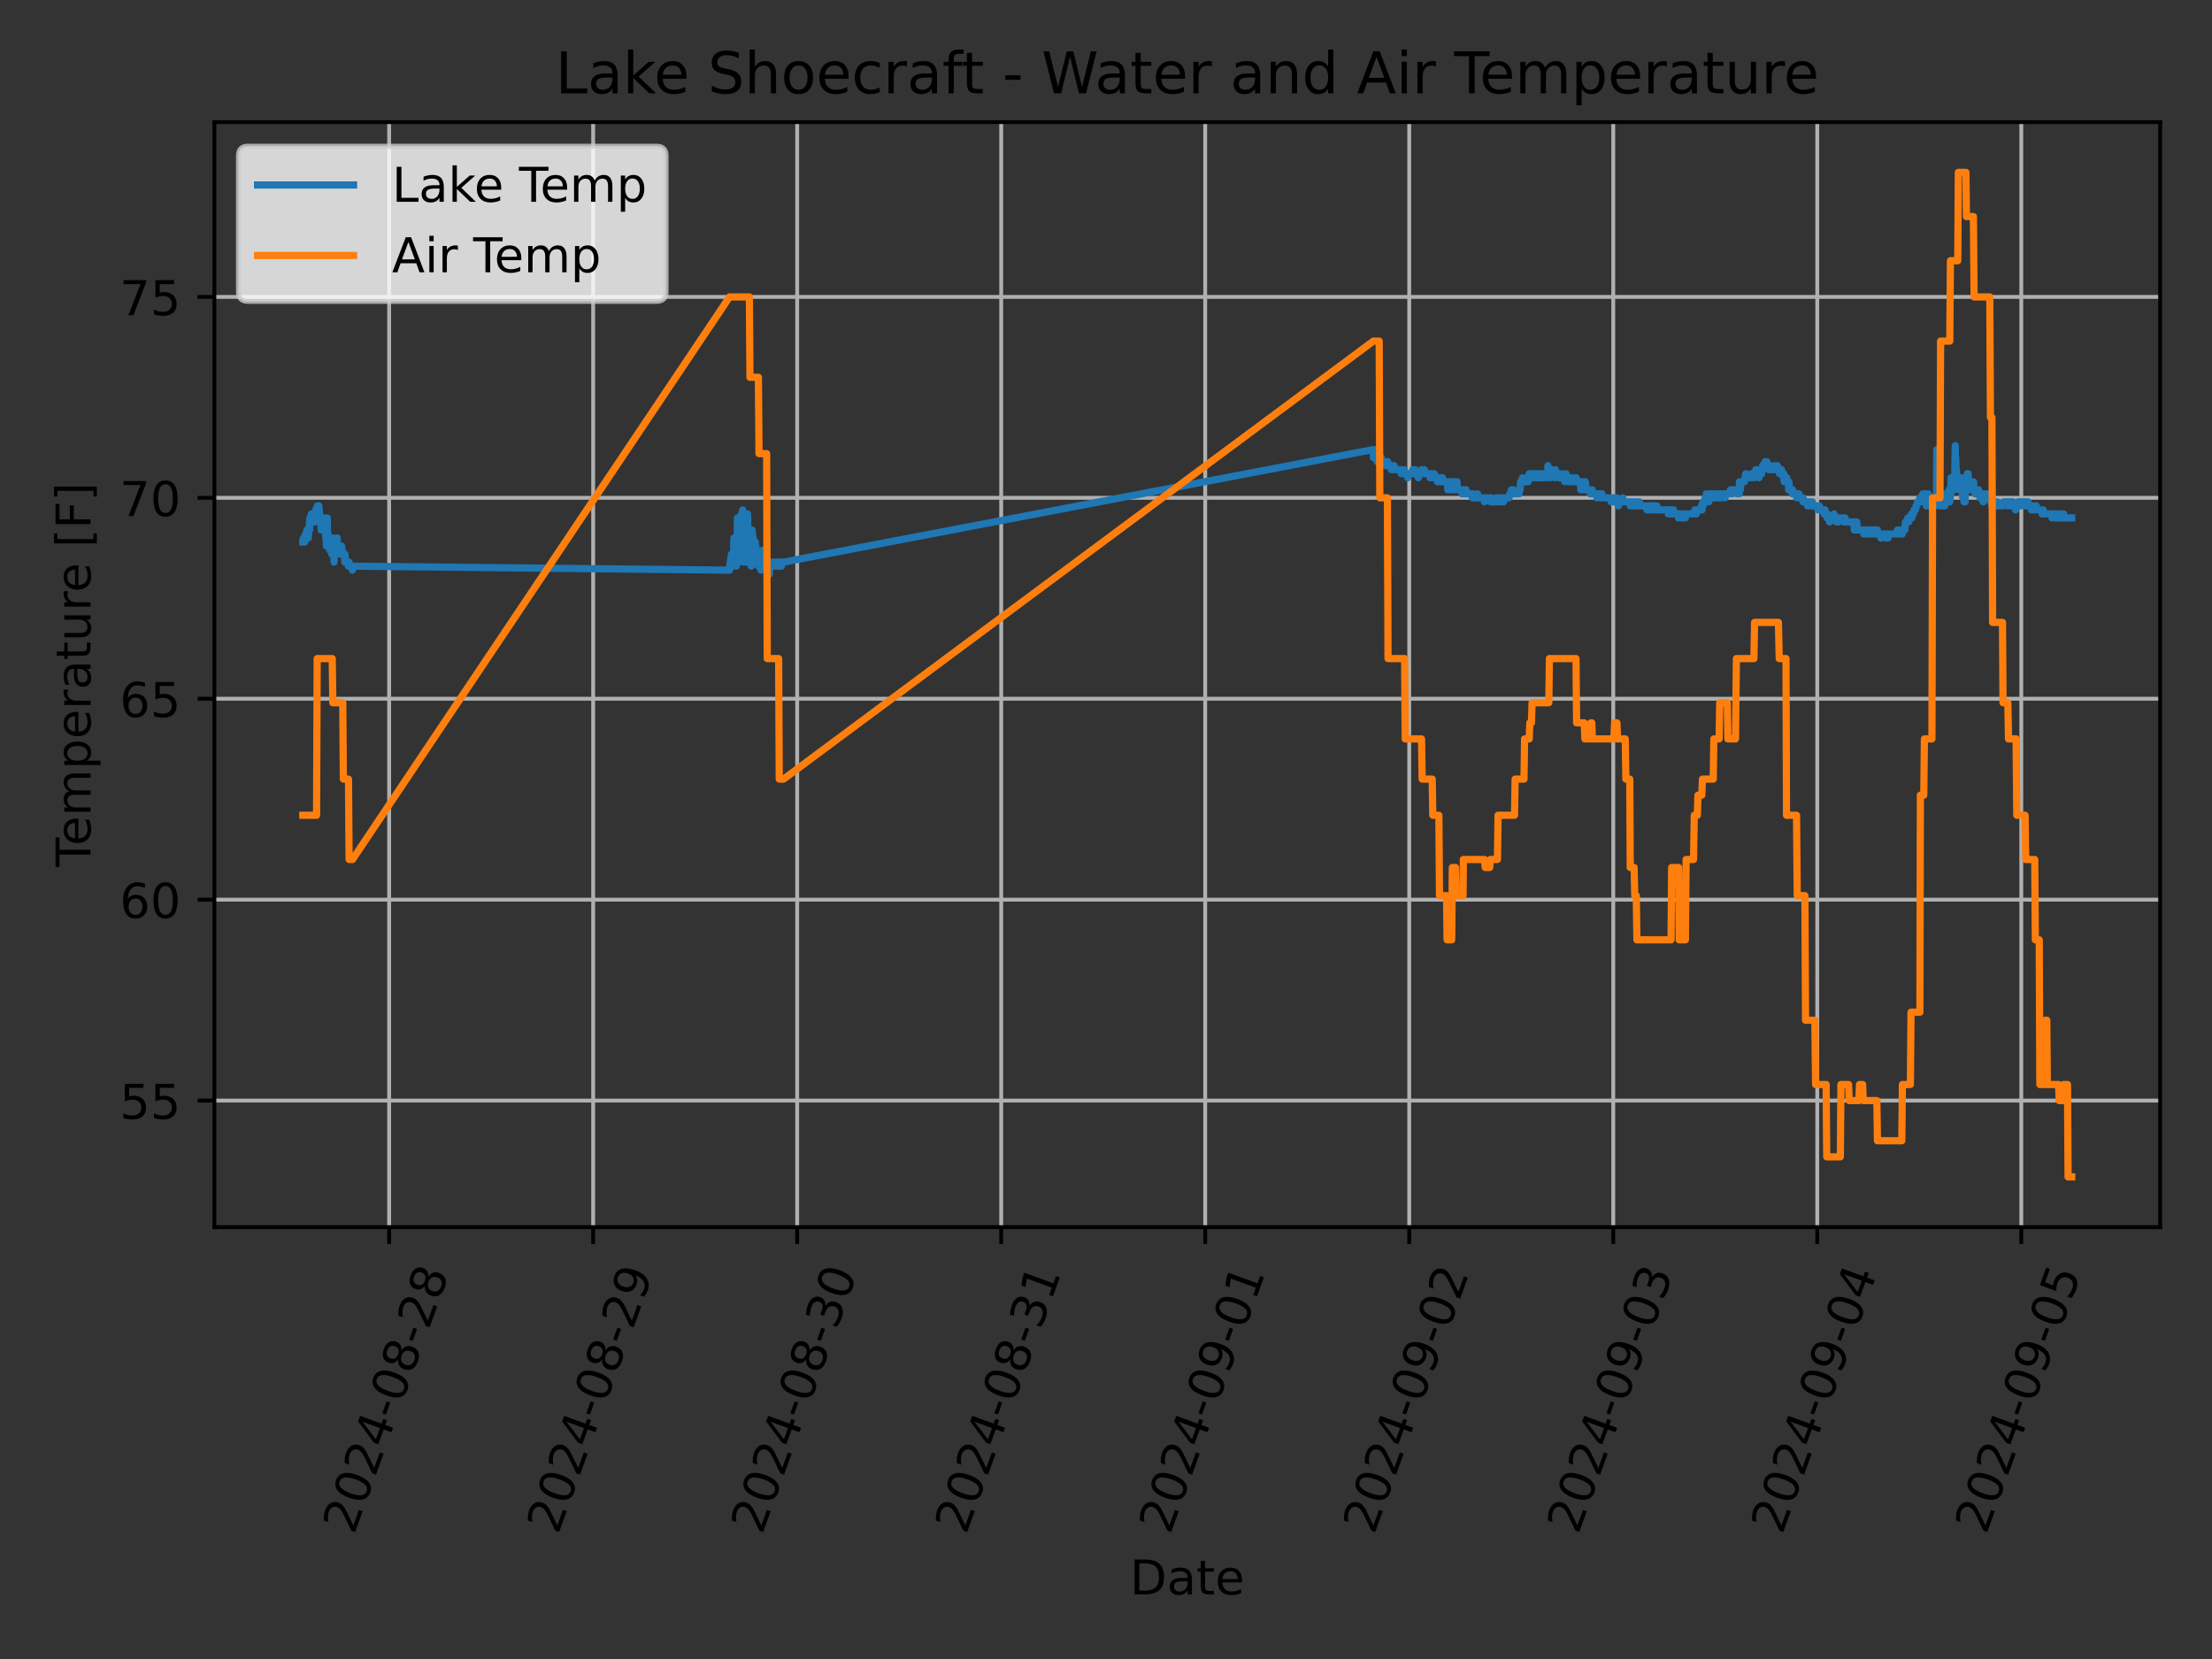 <?xml version="1.0" encoding="utf-8" standalone="no"?>
<!DOCTYPE svg PUBLIC "-//W3C//DTD SVG 1.1//EN"
  "http://www.w3.org/Graphics/SVG/1.1/DTD/svg11.dtd">
<!-- Created with matplotlib (https://matplotlib.org/) -->
<svg height="345.6pt" version="1.1" viewBox="0 0 460.8 345.6" width="460.8pt" xmlns="http://www.w3.org/2000/svg" xmlns:xlink="http://www.w3.org/1999/xlink">
 <rect x="0" y="0" width="460.8" height="345.6" fill="#333333" stroke="none"/>
 <defs>
  <style type="text/css">*{stroke-linecap:butt;stroke-linejoin:round;}</style>
 </defs>
 <g id="figure_1">
  <g id="patch_1">
   <path d="M 0 345.6 
L 460.8 345.6 
L 460.8 0 
L 0 0 
z
" style="fill:none;"/>
  </g>
  <g id="axes_1">
   <g id="patch_2">
    <path d="M 44.66 255.639 
L 450 255.639 
L 450 25.44 
L 44.66 25.44 
z
" style="fill:none;"/>
   </g>
   <g id="matplotlib.axis_1">
    <g id="xtick_1">
     <g id="line2d_1">
      <path clip-path="url(#p26311e3fa6)" d="M 81.065 255.639 
L 81.065 25.44 
" style="fill:none;stroke:#b0b0b0;stroke-linecap:square;stroke-width:0.8;"/>
     </g>
     <g id="line2d_2">
      <defs>
       <path d="M 0 0 
L 0 3.5 
" id="m5fd8cd5d1d" style="stroke:#000000;stroke-width:0.8;"/>
      </defs>
      <g>
       <use style="stroke:#000000;stroke-width:0.8;" x="81.065" xlink:href="#m5fd8cd5d1d" y="255.639"/>
      </g>
     </g>
     <g id="text_1">
      <!-- 2024-08-28 -->
      <g transform="translate(73.72 319.848)rotate(-70)scale(0.1 -0.1)">
       <defs>
        <path d="M 19.188 8.297 
L 53.609 8.297 
L 53.609 0 
L 7.328 0 
L 7.328 8.297 
Q 12.938 14.109 22.625 23.891 
Q 32.328 33.688 34.812 36.531 
Q 39.547 41.844 41.422 45.531 
Q 43.312 49.219 43.312 52.781 
Q 43.312 58.594 39.234 62.25 
Q 35.156 65.922 28.609 65.922 
Q 23.969 65.922 18.812 64.312 
Q 13.672 62.703 7.812 59.422 
L 7.812 69.391 
Q 13.766 71.781 18.938 73 
Q 24.125 74.219 28.422 74.219 
Q 39.75 74.219 46.484 68.547 
Q 53.219 62.891 53.219 53.422 
Q 53.219 48.922 51.531 44.891 
Q 49.859 40.875 45.406 35.406 
Q 44.188 33.984 37.641 27.219 
Q 31.109 20.453 19.188 8.297 
z
" id="DejaVuSans-50"/>
        <path d="M 31.781 66.406 
Q 24.172 66.406 20.328 58.906 
Q 16.5 51.422 16.5 36.375 
Q 16.5 21.391 20.328 13.891 
Q 24.172 6.391 31.781 6.391 
Q 39.453 6.391 43.281 13.891 
Q 47.125 21.391 47.125 36.375 
Q 47.125 51.422 43.281 58.906 
Q 39.453 66.406 31.781 66.406 
z
M 31.781 74.219 
Q 44.047 74.219 50.516 64.516 
Q 56.984 54.828 56.984 36.375 
Q 56.984 17.969 50.516 8.266 
Q 44.047 -1.422 31.781 -1.422 
Q 19.531 -1.422 13.062 8.266 
Q 6.594 17.969 6.594 36.375 
Q 6.594 54.828 13.062 64.516 
Q 19.531 74.219 31.781 74.219 
z
" id="DejaVuSans-48"/>
        <path d="M 37.797 64.312 
L 12.891 25.391 
L 37.797 25.391 
z
M 35.203 72.906 
L 47.609 72.906 
L 47.609 25.391 
L 58.016 25.391 
L 58.016 17.188 
L 47.609 17.188 
L 47.609 0 
L 37.797 0 
L 37.797 17.188 
L 4.891 17.188 
L 4.891 26.703 
z
" id="DejaVuSans-52"/>
        <path d="M 4.891 31.391 
L 31.203 31.391 
L 31.203 23.391 
L 4.891 23.391 
z
" id="DejaVuSans-45"/>
        <path d="M 31.781 34.625 
Q 24.75 34.625 20.719 30.859 
Q 16.703 27.094 16.703 20.516 
Q 16.703 13.922 20.719 10.156 
Q 24.75 6.391 31.781 6.391 
Q 38.812 6.391 42.859 10.172 
Q 46.922 13.969 46.922 20.516 
Q 46.922 27.094 42.891 30.859 
Q 38.875 34.625 31.781 34.625 
z
M 21.922 38.812 
Q 15.578 40.375 12.031 44.719 
Q 8.5 49.078 8.5 55.328 
Q 8.5 64.062 14.719 69.141 
Q 20.953 74.219 31.781 74.219 
Q 42.672 74.219 48.875 69.141 
Q 55.078 64.062 55.078 55.328 
Q 55.078 49.078 51.531 44.719 
Q 48 40.375 41.703 38.812 
Q 48.828 37.156 52.797 32.312 
Q 56.781 27.484 56.781 20.516 
Q 56.781 9.906 50.312 4.234 
Q 43.844 -1.422 31.781 -1.422 
Q 19.734 -1.422 13.25 4.234 
Q 6.781 9.906 6.781 20.516 
Q 6.781 27.484 10.781 32.312 
Q 14.797 37.156 21.922 38.812 
z
M 18.312 54.391 
Q 18.312 48.734 21.844 45.562 
Q 25.391 42.391 31.781 42.391 
Q 38.141 42.391 41.719 45.562 
Q 45.312 48.734 45.312 54.391 
Q 45.312 60.062 41.719 63.234 
Q 38.141 66.406 31.781 66.406 
Q 25.391 66.406 21.844 63.234 
Q 18.312 60.062 18.312 54.391 
z
" id="DejaVuSans-56"/>
       </defs>
       <use xlink:href="#DejaVuSans-50"/>
       <use x="63.623" xlink:href="#DejaVuSans-48"/>
       <use x="127.246" xlink:href="#DejaVuSans-50"/>
       <use x="190.869" xlink:href="#DejaVuSans-52"/>
       <use x="254.492" xlink:href="#DejaVuSans-45"/>
       <use x="290.576" xlink:href="#DejaVuSans-48"/>
       <use x="354.199" xlink:href="#DejaVuSans-56"/>
       <use x="417.822" xlink:href="#DejaVuSans-45"/>
       <use x="453.906" xlink:href="#DejaVuSans-50"/>
       <use x="517.529" xlink:href="#DejaVuSans-56"/>
      </g>
     </g>
    </g>
    <g id="xtick_2">
     <g id="line2d_3">
      <path clip-path="url(#p26311e3fa6)" d="M 123.566 255.639 
L 123.566 25.44 
" style="fill:none;stroke:#b0b0b0;stroke-linecap:square;stroke-width:0.8;"/>
     </g>
     <g id="line2d_4">
      <g>
       <use style="stroke:#000000;stroke-width:0.8;" x="123.566" xlink:href="#m5fd8cd5d1d" y="255.639"/>
      </g>
     </g>
     <g id="text_2">
      <!-- 2024-08-29 -->
      <g transform="translate(116.22 319.848)rotate(-70)scale(0.1 -0.1)">
       <defs>
        <path d="M 10.984 1.516 
L 10.984 10.5 
Q 14.703 8.734 18.5 7.812 
Q 22.312 6.891 25.984 6.891 
Q 35.75 6.891 40.891 13.453 
Q 46.047 20.016 46.781 33.406 
Q 43.953 29.203 39.594 26.953 
Q 35.25 24.703 29.984 24.703 
Q 19.047 24.703 12.672 31.312 
Q 6.297 37.938 6.297 49.422 
Q 6.297 60.641 12.938 67.422 
Q 19.578 74.219 30.609 74.219 
Q 43.266 74.219 49.922 64.516 
Q 56.594 54.828 56.594 36.375 
Q 56.594 19.141 48.406 8.859 
Q 40.234 -1.422 26.422 -1.422 
Q 22.703 -1.422 18.891 -0.688 
Q 15.094 0.047 10.984 1.516 
z
M 30.609 32.422 
Q 37.25 32.422 41.125 36.953 
Q 45.016 41.5 45.016 49.422 
Q 45.016 57.281 41.125 61.844 
Q 37.25 66.406 30.609 66.406 
Q 23.969 66.406 20.094 61.844 
Q 16.219 57.281 16.219 49.422 
Q 16.219 41.5 20.094 36.953 
Q 23.969 32.422 30.609 32.422 
z
" id="DejaVuSans-57"/>
       </defs>
       <use xlink:href="#DejaVuSans-50"/>
       <use x="63.623" xlink:href="#DejaVuSans-48"/>
       <use x="127.246" xlink:href="#DejaVuSans-50"/>
       <use x="190.869" xlink:href="#DejaVuSans-52"/>
       <use x="254.492" xlink:href="#DejaVuSans-45"/>
       <use x="290.576" xlink:href="#DejaVuSans-48"/>
       <use x="354.199" xlink:href="#DejaVuSans-56"/>
       <use x="417.822" xlink:href="#DejaVuSans-45"/>
       <use x="453.906" xlink:href="#DejaVuSans-50"/>
       <use x="517.529" xlink:href="#DejaVuSans-57"/>
      </g>
     </g>
    </g>
    <g id="xtick_3">
     <g id="line2d_5">
      <path clip-path="url(#p26311e3fa6)" d="M 166.066 255.639 
L 166.066 25.44 
" style="fill:none;stroke:#b0b0b0;stroke-linecap:square;stroke-width:0.8;"/>
     </g>
     <g id="line2d_6">
      <g>
       <use style="stroke:#000000;stroke-width:0.8;" x="166.066" xlink:href="#m5fd8cd5d1d" y="255.639"/>
      </g>
     </g>
     <g id="text_3">
      <!-- 2024-08-30 -->
      <g transform="translate(158.721 319.848)rotate(-70)scale(0.1 -0.1)">
       <defs>
        <path d="M 40.578 39.312 
Q 47.656 37.797 51.625 33 
Q 55.609 28.219 55.609 21.188 
Q 55.609 10.406 48.188 4.484 
Q 40.766 -1.422 27.094 -1.422 
Q 22.516 -1.422 17.656 -0.516 
Q 12.797 0.391 7.625 2.203 
L 7.625 11.719 
Q 11.719 9.328 16.594 8.109 
Q 21.484 6.891 26.812 6.891 
Q 36.078 6.891 40.938 10.547 
Q 45.797 14.203 45.797 21.188 
Q 45.797 27.641 41.281 31.266 
Q 36.766 34.906 28.719 34.906 
L 20.219 34.906 
L 20.219 43.016 
L 29.109 43.016 
Q 36.375 43.016 40.234 45.922 
Q 44.094 48.828 44.094 54.297 
Q 44.094 59.906 40.109 62.906 
Q 36.141 65.922 28.719 65.922 
Q 24.656 65.922 20.016 65.031 
Q 15.375 64.156 9.812 62.312 
L 9.812 71.094 
Q 15.438 72.656 20.344 73.438 
Q 25.25 74.219 29.594 74.219 
Q 40.828 74.219 47.359 69.109 
Q 53.906 64.016 53.906 55.328 
Q 53.906 49.266 50.438 45.094 
Q 46.969 40.922 40.578 39.312 
z
" id="DejaVuSans-51"/>
       </defs>
       <use xlink:href="#DejaVuSans-50"/>
       <use x="63.623" xlink:href="#DejaVuSans-48"/>
       <use x="127.246" xlink:href="#DejaVuSans-50"/>
       <use x="190.869" xlink:href="#DejaVuSans-52"/>
       <use x="254.492" xlink:href="#DejaVuSans-45"/>
       <use x="290.576" xlink:href="#DejaVuSans-48"/>
       <use x="354.199" xlink:href="#DejaVuSans-56"/>
       <use x="417.822" xlink:href="#DejaVuSans-45"/>
       <use x="453.906" xlink:href="#DejaVuSans-51"/>
       <use x="517.529" xlink:href="#DejaVuSans-48"/>
      </g>
     </g>
    </g>
    <g id="xtick_4">
     <g id="line2d_7">
      <path clip-path="url(#p26311e3fa6)" d="M 208.567 255.639 
L 208.567 25.44 
" style="fill:none;stroke:#b0b0b0;stroke-linecap:square;stroke-width:0.8;"/>
     </g>
     <g id="line2d_8">
      <g>
       <use style="stroke:#000000;stroke-width:0.8;" x="208.567" xlink:href="#m5fd8cd5d1d" y="255.639"/>
      </g>
     </g>
     <g id="text_4">
      <!-- 2024-08-31 -->
      <g transform="translate(201.222 319.848)rotate(-70)scale(0.1 -0.1)">
       <defs>
        <path d="M 12.406 8.297 
L 28.516 8.297 
L 28.516 63.922 
L 10.984 60.406 
L 10.984 69.391 
L 28.422 72.906 
L 38.281 72.906 
L 38.281 8.297 
L 54.391 8.297 
L 54.391 0 
L 12.406 0 
z
" id="DejaVuSans-49"/>
       </defs>
       <use xlink:href="#DejaVuSans-50"/>
       <use x="63.623" xlink:href="#DejaVuSans-48"/>
       <use x="127.246" xlink:href="#DejaVuSans-50"/>
       <use x="190.869" xlink:href="#DejaVuSans-52"/>
       <use x="254.492" xlink:href="#DejaVuSans-45"/>
       <use x="290.576" xlink:href="#DejaVuSans-48"/>
       <use x="354.199" xlink:href="#DejaVuSans-56"/>
       <use x="417.822" xlink:href="#DejaVuSans-45"/>
       <use x="453.906" xlink:href="#DejaVuSans-51"/>
       <use x="517.529" xlink:href="#DejaVuSans-49"/>
      </g>
     </g>
    </g>
    <g id="xtick_5">
     <g id="line2d_9">
      <path clip-path="url(#p26311e3fa6)" d="M 251.067 255.639 
L 251.067 25.44 
" style="fill:none;stroke:#b0b0b0;stroke-linecap:square;stroke-width:0.8;"/>
     </g>
     <g id="line2d_10">
      <g>
       <use style="stroke:#000000;stroke-width:0.8;" x="251.067" xlink:href="#m5fd8cd5d1d" y="255.639"/>
      </g>
     </g>
     <g id="text_5">
      <!-- 2024-09-01 -->
      <g transform="translate(243.722 319.848)rotate(-70)scale(0.1 -0.1)">
       <use xlink:href="#DejaVuSans-50"/>
       <use x="63.623" xlink:href="#DejaVuSans-48"/>
       <use x="127.246" xlink:href="#DejaVuSans-50"/>
       <use x="190.869" xlink:href="#DejaVuSans-52"/>
       <use x="254.492" xlink:href="#DejaVuSans-45"/>
       <use x="290.576" xlink:href="#DejaVuSans-48"/>
       <use x="354.199" xlink:href="#DejaVuSans-57"/>
       <use x="417.822" xlink:href="#DejaVuSans-45"/>
       <use x="453.906" xlink:href="#DejaVuSans-48"/>
       <use x="517.529" xlink:href="#DejaVuSans-49"/>
      </g>
     </g>
    </g>
    <g id="xtick_6">
     <g id="line2d_11">
      <path clip-path="url(#p26311e3fa6)" d="M 293.568 255.639 
L 293.568 25.44 
" style="fill:none;stroke:#b0b0b0;stroke-linecap:square;stroke-width:0.8;"/>
     </g>
     <g id="line2d_12">
      <g>
       <use style="stroke:#000000;stroke-width:0.8;" x="293.568" xlink:href="#m5fd8cd5d1d" y="255.639"/>
      </g>
     </g>
     <g id="text_6">
      <!-- 2024-09-02 -->
      <g transform="translate(286.223 319.848)rotate(-70)scale(0.1 -0.1)">
       <use xlink:href="#DejaVuSans-50"/>
       <use x="63.623" xlink:href="#DejaVuSans-48"/>
       <use x="127.246" xlink:href="#DejaVuSans-50"/>
       <use x="190.869" xlink:href="#DejaVuSans-52"/>
       <use x="254.492" xlink:href="#DejaVuSans-45"/>
       <use x="290.576" xlink:href="#DejaVuSans-48"/>
       <use x="354.199" xlink:href="#DejaVuSans-57"/>
       <use x="417.822" xlink:href="#DejaVuSans-45"/>
       <use x="453.906" xlink:href="#DejaVuSans-48"/>
       <use x="517.529" xlink:href="#DejaVuSans-50"/>
      </g>
     </g>
    </g>
    <g id="xtick_7">
     <g id="line2d_13">
      <path clip-path="url(#p26311e3fa6)" d="M 336.069 255.639 
L 336.069 25.44 
" style="fill:none;stroke:#b0b0b0;stroke-linecap:square;stroke-width:0.8;"/>
     </g>
     <g id="line2d_14">
      <g>
       <use style="stroke:#000000;stroke-width:0.8;" x="336.069" xlink:href="#m5fd8cd5d1d" y="255.639"/>
      </g>
     </g>
     <g id="text_7">
      <!-- 2024-09-03 -->
      <g transform="translate(328.723 319.848)rotate(-70)scale(0.1 -0.1)">
       <use xlink:href="#DejaVuSans-50"/>
       <use x="63.623" xlink:href="#DejaVuSans-48"/>
       <use x="127.246" xlink:href="#DejaVuSans-50"/>
       <use x="190.869" xlink:href="#DejaVuSans-52"/>
       <use x="254.492" xlink:href="#DejaVuSans-45"/>
       <use x="290.576" xlink:href="#DejaVuSans-48"/>
       <use x="354.199" xlink:href="#DejaVuSans-57"/>
       <use x="417.822" xlink:href="#DejaVuSans-45"/>
       <use x="453.906" xlink:href="#DejaVuSans-48"/>
       <use x="517.529" xlink:href="#DejaVuSans-51"/>
      </g>
     </g>
    </g>
    <g id="xtick_8">
     <g id="line2d_15">
      <path clip-path="url(#p26311e3fa6)" d="M 378.569 255.639 
L 378.569 25.44 
" style="fill:none;stroke:#b0b0b0;stroke-linecap:square;stroke-width:0.8;"/>
     </g>
     <g id="line2d_16">
      <g>
       <use style="stroke:#000000;stroke-width:0.8;" x="378.569" xlink:href="#m5fd8cd5d1d" y="255.639"/>
      </g>
     </g>
     <g id="text_8">
      <!-- 2024-09-04 -->
      <g transform="translate(371.224 319.848)rotate(-70)scale(0.1 -0.1)">
       <use xlink:href="#DejaVuSans-50"/>
       <use x="63.623" xlink:href="#DejaVuSans-48"/>
       <use x="127.246" xlink:href="#DejaVuSans-50"/>
       <use x="190.869" xlink:href="#DejaVuSans-52"/>
       <use x="254.492" xlink:href="#DejaVuSans-45"/>
       <use x="290.576" xlink:href="#DejaVuSans-48"/>
       <use x="354.199" xlink:href="#DejaVuSans-57"/>
       <use x="417.822" xlink:href="#DejaVuSans-45"/>
       <use x="453.906" xlink:href="#DejaVuSans-48"/>
       <use x="517.529" xlink:href="#DejaVuSans-52"/>
      </g>
     </g>
    </g>
    <g id="xtick_9">
     <g id="line2d_17">
      <path clip-path="url(#p26311e3fa6)" d="M 421.07 255.639 
L 421.07 25.44 
" style="fill:none;stroke:#b0b0b0;stroke-linecap:square;stroke-width:0.8;"/>
     </g>
     <g id="line2d_18">
      <g>
       <use style="stroke:#000000;stroke-width:0.8;" x="421.07" xlink:href="#m5fd8cd5d1d" y="255.639"/>
      </g>
     </g>
     <g id="text_9">
      <!-- 2024-09-05 -->
      <g transform="translate(413.724 319.848)rotate(-70)scale(0.1 -0.1)">
       <defs>
        <path d="M 10.797 72.906 
L 49.516 72.906 
L 49.516 64.594 
L 19.828 64.594 
L 19.828 46.734 
Q 21.969 47.469 24.109 47.828 
Q 26.266 48.188 28.422 48.188 
Q 40.625 48.188 47.75 41.5 
Q 54.891 34.812 54.891 23.391 
Q 54.891 11.625 47.562 5.094 
Q 40.234 -1.422 26.906 -1.422 
Q 22.312 -1.422 17.547 -0.641 
Q 12.797 0.141 7.719 1.703 
L 7.719 11.625 
Q 12.109 9.234 16.797 8.062 
Q 21.484 6.891 26.703 6.891 
Q 35.156 6.891 40.078 11.328 
Q 45.016 15.766 45.016 23.391 
Q 45.016 31 40.078 35.438 
Q 35.156 39.891 26.703 39.891 
Q 22.75 39.891 18.812 39.016 
Q 14.891 38.141 10.797 36.281 
z
" id="DejaVuSans-53"/>
       </defs>
       <use xlink:href="#DejaVuSans-50"/>
       <use x="63.623" xlink:href="#DejaVuSans-48"/>
       <use x="127.246" xlink:href="#DejaVuSans-50"/>
       <use x="190.869" xlink:href="#DejaVuSans-52"/>
       <use x="254.492" xlink:href="#DejaVuSans-45"/>
       <use x="290.576" xlink:href="#DejaVuSans-48"/>
       <use x="354.199" xlink:href="#DejaVuSans-57"/>
       <use x="417.822" xlink:href="#DejaVuSans-45"/>
       <use x="453.906" xlink:href="#DejaVuSans-48"/>
       <use x="517.529" xlink:href="#DejaVuSans-53"/>
      </g>
     </g>
    </g>
    <g id="text_10">
     <!-- Date -->
     <g transform="translate(235.379 332.158)scale(0.1 -0.1)">
      <defs>
       <path d="M 19.672 64.797 
L 19.672 8.109 
L 31.594 8.109 
Q 46.688 8.109 53.688 14.938 
Q 60.688 21.781 60.688 36.531 
Q 60.688 51.172 53.688 57.984 
Q 46.688 64.797 31.594 64.797 
z
M 9.812 72.906 
L 30.078 72.906 
Q 51.266 72.906 61.172 64.094 
Q 71.094 55.281 71.094 36.531 
Q 71.094 17.672 61.125 8.828 
Q 51.172 0 30.078 0 
L 9.812 0 
z
" id="DejaVuSans-68"/>
       <path d="M 34.281 27.484 
Q 23.391 27.484 19.188 25 
Q 14.984 22.516 14.984 16.5 
Q 14.984 11.719 18.141 8.906 
Q 21.297 6.109 26.703 6.109 
Q 34.188 6.109 38.703 11.406 
Q 43.219 16.703 43.219 25.484 
L 43.219 27.484 
z
M 52.203 31.203 
L 52.203 0 
L 43.219 0 
L 43.219 8.297 
Q 40.141 3.328 35.547 0.953 
Q 30.953 -1.422 24.312 -1.422 
Q 15.922 -1.422 10.953 3.297 
Q 6 8.016 6 15.922 
Q 6 25.141 12.172 29.828 
Q 18.359 34.516 30.609 34.516 
L 43.219 34.516 
L 43.219 35.406 
Q 43.219 41.609 39.141 45 
Q 35.062 48.391 27.688 48.391 
Q 23 48.391 18.547 47.266 
Q 14.109 46.141 10.016 43.891 
L 10.016 52.203 
Q 14.938 54.109 19.578 55.047 
Q 24.219 56 28.609 56 
Q 40.484 56 46.344 49.844 
Q 52.203 43.703 52.203 31.203 
z
" id="DejaVuSans-97"/>
       <path d="M 18.312 70.219 
L 18.312 54.688 
L 36.812 54.688 
L 36.812 47.703 
L 18.312 47.703 
L 18.312 18.016 
Q 18.312 11.328 20.141 9.422 
Q 21.969 7.516 27.594 7.516 
L 36.812 7.516 
L 36.812 0 
L 27.594 0 
Q 17.188 0 13.234 3.875 
Q 9.281 7.766 9.281 18.016 
L 9.281 47.703 
L 2.688 47.703 
L 2.688 54.688 
L 9.281 54.688 
L 9.281 70.219 
z
" id="DejaVuSans-116"/>
       <path d="M 56.203 29.594 
L 56.203 25.203 
L 14.891 25.203 
Q 15.484 15.922 20.484 11.062 
Q 25.484 6.203 34.422 6.203 
Q 39.594 6.203 44.453 7.469 
Q 49.312 8.734 54.109 11.281 
L 54.109 2.781 
Q 49.266 0.734 44.188 -0.344 
Q 39.109 -1.422 33.891 -1.422 
Q 20.797 -1.422 13.156 6.188 
Q 5.516 13.812 5.516 26.812 
Q 5.516 40.234 12.766 48.109 
Q 20.016 56 32.328 56 
Q 43.359 56 49.781 48.891 
Q 56.203 41.797 56.203 29.594 
z
M 47.219 32.234 
Q 47.125 39.594 43.094 43.984 
Q 39.062 48.391 32.422 48.391 
Q 24.906 48.391 20.391 44.141 
Q 15.875 39.891 15.188 32.172 
z
" id="DejaVuSans-101"/>
      </defs>
      <use xlink:href="#DejaVuSans-68"/>
      <use x="77.002" xlink:href="#DejaVuSans-97"/>
      <use x="138.281" xlink:href="#DejaVuSans-116"/>
      <use x="177.49" xlink:href="#DejaVuSans-101"/>
     </g>
    </g>
   </g>
   <g id="matplotlib.axis_2">
    <g id="ytick_1">
     <g id="line2d_19">
      <path clip-path="url(#p26311e3fa6)" d="M 44.66 229.27 
L 450 229.27 
" style="fill:none;stroke:#b0b0b0;stroke-linecap:square;stroke-width:0.8;"/>
     </g>
     <g id="line2d_20">
      <defs>
       <path d="M 0 0 
L -3.5 0 
" id="m8fcac92b04" style="stroke:#000000;stroke-width:0.8;"/>
      </defs>
      <g>
       <use style="stroke:#000000;stroke-width:0.8;" x="44.66" xlink:href="#m8fcac92b04" y="229.27"/>
      </g>
     </g>
     <g id="text_11">
      <!-- 55 -->
      <g transform="translate(24.935 233.07)scale(0.1 -0.1)">
       <use xlink:href="#DejaVuSans-53"/>
       <use x="63.623" xlink:href="#DejaVuSans-53"/>
      </g>
     </g>
    </g>
    <g id="ytick_2">
     <g id="line2d_21">
      <path clip-path="url(#p26311e3fa6)" d="M 44.66 187.416 
L 450 187.416 
" style="fill:none;stroke:#b0b0b0;stroke-linecap:square;stroke-width:0.8;"/>
     </g>
     <g id="line2d_22">
      <g>
       <use style="stroke:#000000;stroke-width:0.8;" x="44.66" xlink:href="#m8fcac92b04" y="187.416"/>
      </g>
     </g>
     <g id="text_12">
      <!-- 60 -->
      <g transform="translate(24.935 191.215)scale(0.1 -0.1)">
       <defs>
        <path d="M 33.016 40.375 
Q 26.375 40.375 22.484 35.828 
Q 18.609 31.297 18.609 23.391 
Q 18.609 15.531 22.484 10.953 
Q 26.375 6.391 33.016 6.391 
Q 39.656 6.391 43.531 10.953 
Q 47.406 15.531 47.406 23.391 
Q 47.406 31.297 43.531 35.828 
Q 39.656 40.375 33.016 40.375 
z
M 52.594 71.297 
L 52.594 62.312 
Q 48.875 64.062 45.094 64.984 
Q 41.312 65.922 37.594 65.922 
Q 27.828 65.922 22.672 59.328 
Q 17.531 52.734 16.797 39.406 
Q 19.672 43.656 24.016 45.922 
Q 28.375 48.188 33.594 48.188 
Q 44.578 48.188 50.953 41.516 
Q 57.328 34.859 57.328 23.391 
Q 57.328 12.156 50.688 5.359 
Q 44.047 -1.422 33.016 -1.422 
Q 20.359 -1.422 13.672 8.266 
Q 6.984 17.969 6.984 36.375 
Q 6.984 53.656 15.188 63.938 
Q 23.391 74.219 37.203 74.219 
Q 40.922 74.219 44.703 73.484 
Q 48.484 72.75 52.594 71.297 
z
" id="DejaVuSans-54"/>
       </defs>
       <use xlink:href="#DejaVuSans-54"/>
       <use x="63.623" xlink:href="#DejaVuSans-48"/>
      </g>
     </g>
    </g>
    <g id="ytick_3">
     <g id="line2d_23">
      <path clip-path="url(#p26311e3fa6)" d="M 44.66 145.562 
L 450 145.562 
" style="fill:none;stroke:#b0b0b0;stroke-linecap:square;stroke-width:0.8;"/>
     </g>
     <g id="line2d_24">
      <g>
       <use style="stroke:#000000;stroke-width:0.8;" x="44.66" xlink:href="#m8fcac92b04" y="145.562"/>
      </g>
     </g>
     <g id="text_13">
      <!-- 65 -->
      <g transform="translate(24.935 149.361)scale(0.1 -0.1)">
       <use xlink:href="#DejaVuSans-54"/>
       <use x="63.623" xlink:href="#DejaVuSans-53"/>
      </g>
     </g>
    </g>
    <g id="ytick_4">
     <g id="line2d_25">
      <path clip-path="url(#p26311e3fa6)" d="M 44.66 103.708 
L 450 103.708 
" style="fill:none;stroke:#b0b0b0;stroke-linecap:square;stroke-width:0.8;"/>
     </g>
     <g id="line2d_26">
      <g>
       <use style="stroke:#000000;stroke-width:0.8;" x="44.66" xlink:href="#m8fcac92b04" y="103.708"/>
      </g>
     </g>
     <g id="text_14">
      <!-- 70 -->
      <g transform="translate(24.935 107.507)scale(0.1 -0.1)">
       <defs>
        <path d="M 8.203 72.906 
L 55.078 72.906 
L 55.078 68.703 
L 28.609 0 
L 18.312 0 
L 43.219 64.594 
L 8.203 64.594 
z
" id="DejaVuSans-55"/>
       </defs>
       <use xlink:href="#DejaVuSans-55"/>
       <use x="63.623" xlink:href="#DejaVuSans-48"/>
      </g>
     </g>
    </g>
    <g id="ytick_5">
     <g id="line2d_27">
      <path clip-path="url(#p26311e3fa6)" d="M 44.66 61.853 
L 450 61.853 
" style="fill:none;stroke:#b0b0b0;stroke-linecap:square;stroke-width:0.8;"/>
     </g>
     <g id="line2d_28">
      <g>
       <use style="stroke:#000000;stroke-width:0.8;" x="44.66" xlink:href="#m8fcac92b04" y="61.853"/>
      </g>
     </g>
     <g id="text_15">
      <!-- 75 -->
      <g transform="translate(24.935 65.652)scale(0.1 -0.1)">
       <use xlink:href="#DejaVuSans-55"/>
       <use x="63.623" xlink:href="#DejaVuSans-53"/>
      </g>
     </g>
    </g>
    <g id="text_16">
     <!-- Temperature [F] -->
     <g transform="translate(18.855 180.575)rotate(-90)scale(0.1 -0.1)">
      <defs>
       <path d="M -0.297 72.906 
L 61.375 72.906 
L 61.375 64.594 
L 35.5 64.594 
L 35.5 0 
L 25.594 0 
L 25.594 64.594 
L -0.297 64.594 
z
" id="DejaVuSans-84"/>
       <path d="M 52 44.188 
Q 55.375 50.25 60.062 53.125 
Q 64.75 56 71.094 56 
Q 79.641 56 84.281 50.016 
Q 88.922 44.047 88.922 33.016 
L 88.922 0 
L 79.891 0 
L 79.891 32.719 
Q 79.891 40.578 77.094 44.375 
Q 74.312 48.188 68.609 48.188 
Q 61.625 48.188 57.562 43.547 
Q 53.516 38.922 53.516 30.906 
L 53.516 0 
L 44.484 0 
L 44.484 32.719 
Q 44.484 40.625 41.703 44.406 
Q 38.922 48.188 33.109 48.188 
Q 26.219 48.188 22.156 43.531 
Q 18.109 38.875 18.109 30.906 
L 18.109 0 
L 9.078 0 
L 9.078 54.688 
L 18.109 54.688 
L 18.109 46.188 
Q 21.188 51.219 25.484 53.609 
Q 29.781 56 35.688 56 
Q 41.656 56 45.828 52.969 
Q 50 49.953 52 44.188 
z
" id="DejaVuSans-109"/>
       <path d="M 18.109 8.203 
L 18.109 -20.797 
L 9.078 -20.797 
L 9.078 54.688 
L 18.109 54.688 
L 18.109 46.391 
Q 20.953 51.266 25.266 53.625 
Q 29.594 56 35.594 56 
Q 45.562 56 51.781 48.094 
Q 58.016 40.188 58.016 27.297 
Q 58.016 14.406 51.781 6.484 
Q 45.562 -1.422 35.594 -1.422 
Q 29.594 -1.422 25.266 0.953 
Q 20.953 3.328 18.109 8.203 
z
M 48.688 27.297 
Q 48.688 37.203 44.609 42.844 
Q 40.531 48.484 33.406 48.484 
Q 26.266 48.484 22.188 42.844 
Q 18.109 37.203 18.109 27.297 
Q 18.109 17.391 22.188 11.75 
Q 26.266 6.109 33.406 6.109 
Q 40.531 6.109 44.609 11.75 
Q 48.688 17.391 48.688 27.297 
z
" id="DejaVuSans-112"/>
       <path d="M 41.109 46.297 
Q 39.594 47.172 37.812 47.578 
Q 36.031 48 33.891 48 
Q 26.266 48 22.188 43.047 
Q 18.109 38.094 18.109 28.812 
L 18.109 0 
L 9.078 0 
L 9.078 54.688 
L 18.109 54.688 
L 18.109 46.188 
Q 20.953 51.172 25.484 53.578 
Q 30.031 56 36.531 56 
Q 37.453 56 38.578 55.875 
Q 39.703 55.766 41.062 55.516 
z
" id="DejaVuSans-114"/>
       <path d="M 8.5 21.578 
L 8.5 54.688 
L 17.484 54.688 
L 17.484 21.922 
Q 17.484 14.156 20.5 10.266 
Q 23.531 6.391 29.594 6.391 
Q 36.859 6.391 41.078 11.031 
Q 45.312 15.672 45.312 23.688 
L 45.312 54.688 
L 54.297 54.688 
L 54.297 0 
L 45.312 0 
L 45.312 8.406 
Q 42.047 3.422 37.719 1 
Q 33.406 -1.422 27.688 -1.422 
Q 18.266 -1.422 13.375 4.438 
Q 8.5 10.297 8.5 21.578 
z
M 31.109 56 
z
" id="DejaVuSans-117"/>
       <path id="DejaVuSans-32"/>
       <path d="M 8.594 75.984 
L 29.297 75.984 
L 29.297 69 
L 17.578 69 
L 17.578 -6.203 
L 29.297 -6.203 
L 29.297 -13.188 
L 8.594 -13.188 
z
" id="DejaVuSans-91"/>
       <path d="M 9.812 72.906 
L 51.703 72.906 
L 51.703 64.594 
L 19.672 64.594 
L 19.672 43.109 
L 48.578 43.109 
L 48.578 34.812 
L 19.672 34.812 
L 19.672 0 
L 9.812 0 
z
" id="DejaVuSans-70"/>
       <path d="M 30.422 75.984 
L 30.422 -13.188 
L 9.719 -13.188 
L 9.719 -6.203 
L 21.391 -6.203 
L 21.391 69 
L 9.719 69 
L 9.719 75.984 
z
" id="DejaVuSans-93"/>
      </defs>
      <use xlink:href="#DejaVuSans-84"/>
      <use x="44.084" xlink:href="#DejaVuSans-101"/>
      <use x="105.607" xlink:href="#DejaVuSans-109"/>
      <use x="203.02" xlink:href="#DejaVuSans-112"/>
      <use x="266.496" xlink:href="#DejaVuSans-101"/>
      <use x="328.02" xlink:href="#DejaVuSans-114"/>
      <use x="369.133" xlink:href="#DejaVuSans-97"/>
      <use x="430.412" xlink:href="#DejaVuSans-116"/>
      <use x="469.621" xlink:href="#DejaVuSans-117"/>
      <use x="533" xlink:href="#DejaVuSans-114"/>
      <use x="571.863" xlink:href="#DejaVuSans-101"/>
      <use x="633.387" xlink:href="#DejaVuSans-32"/>
      <use x="665.174" xlink:href="#DejaVuSans-91"/>
      <use x="704.188" xlink:href="#DejaVuSans-70"/>
      <use x="761.707" xlink:href="#DejaVuSans-93"/>
     </g>
    </g>
   </g>
   <g id="line2d_29">
    <path clip-path="url(#p26311e3fa6)" d="M 63.085 112.916 
L 63.149 112.916 
L 63.211 112.078 
L 63.242 112.916 
L 63.272 112.916 
L 63.395 112.078 
L 63.456 112.078 
L 63.487 112.916 
L 63.518 112.078 
L 63.641 111.241 
L 63.827 111.241 
L 63.92 110.404 
L 64.076 112.078 
L 64.107 112.078 
L 64.201 110.404 
L 64.232 112.078 
L 64.294 110.404 
L 64.357 110.404 
L 64.482 108.73 
L 64.512 110.404 
L 64.544 107.893 
L 64.574 107.893 
L 64.605 108.73 
L 64.668 107.893 
L 64.791 107.893 
L 64.854 107.056 
L 64.885 107.893 
L 64.917 107.893 
L 64.948 107.056 
L 64.979 108.73 
L 65.071 108.73 
L 65.198 107.056 
L 65.229 107.056 
L 65.352 107.893 
L 65.383 107.893 
L 65.508 108.73 
L 65.602 108.73 
L 65.76 106.219 
L 65.916 107.893 
L 66.042 106.219 
L 66.074 106.219 
L 66.106 105.382 
L 66.168 106.219 
L 66.199 107.056 
L 66.25 106.219 
L 66.376 106.219 
L 66.439 105.382 
L 66.47 106.219 
L 66.503 106.219 
L 66.661 108.73 
L 66.725 107.893 
L 66.758 108.73 
L 66.859 108.73 
L 66.889 110.404 
L 66.952 108.73 
L 67.044 108.73 
L 67.17 107.893 
L 67.233 108.73 
L 67.265 107.893 
L 67.326 107.893 
L 67.389 110.404 
L 67.421 107.893 
L 67.482 107.893 
L 67.549 110.404 
L 67.58 108.73 
L 67.61 108.73 
L 67.641 110.404 
L 67.672 107.893 
L 67.702 108.73 
L 67.733 108.73 
L 67.858 112.078 
L 67.921 108.73 
L 67.952 112.078 
L 67.984 113.753 
L 68.016 111.241 
L 68.176 107.893 
L 68.301 113.753 
L 68.365 111.241 
L 68.396 112.916 
L 68.462 113.753 
L 68.492 112.916 
L 68.523 112.916 
L 68.68 114.59 
L 68.992 114.59 
L 69.117 115.427 
L 69.211 114.59 
L 69.273 115.427 
L 69.304 114.59 
L 69.334 113.753 
L 69.366 115.427 
L 69.431 115.427 
L 69.524 112.078 
L 69.556 114.59 
L 69.588 117.101 
L 69.65 115.427 
L 69.745 115.427 
L 69.934 112.916 
L 70.058 113.753 
L 70.121 113.753 
L 70.152 112.916 
L 70.183 113.753 
L 70.215 114.59 
L 70.245 112.078 
L 70.308 115.427 
L 70.34 115.427 
L 70.403 113.753 
L 70.464 114.59 
L 70.495 113.753 
L 70.525 115.427 
L 70.557 115.427 
L 70.589 113.753 
L 70.681 114.59 
L 70.806 114.59 
L 70.903 115.427 
L 70.996 114.59 
L 71.094 115.427 
L 71.157 113.753 
L 71.218 114.59 
L 71.28 114.59 
L 71.405 115.427 
L 71.746 115.427 
L 71.84 117.101 
L 71.872 115.427 
L 71.934 117.101 
L 72.439 117.101 
L 72.566 117.938 
L 72.598 117.101 
L 72.66 117.938 
L 72.691 117.938 
L 72.721 117.101 
L 72.783 117.938 
L 73.375 117.938 
L 73.406 118.775 
L 73.436 117.938 
L 151.979 118.775 
L 152.011 117.938 
L 152.382 115.427 
L 152.413 117.938 
L 152.478 117.101 
L 152.543 117.938 
L 152.575 115.427 
L 152.65 117.938 
L 152.704 117.101 
L 152.735 117.101 
L 152.894 112.078 
L 153.028 115.427 
L 153.058 114.59 
L 153.201 117.101 
L 153.332 117.101 
L 153.362 117.938 
L 153.489 114.59 
L 153.523 114.59 
L 153.623 107.893 
L 153.68 112.078 
L 153.712 114.59 
L 153.743 112.916 
L 153.843 115.427 
L 153.91 114.59 
L 153.941 114.59 
L 154.049 117.101 
L 154.08 115.427 
L 154.112 115.427 
L 154.15 114.59 
L 154.211 115.427 
L 154.28 115.427 
L 154.439 107.056 
L 154.563 114.59 
L 154.593 115.427 
L 154.717 106.219 
L 154.781 108.73 
L 154.811 107.893 
L 154.842 108.73 
L 155.012 117.101 
L 155.157 113.753 
L 155.251 113.753 
L 155.283 112.916 
L 155.314 113.753 
L 155.44 117.101 
L 155.602 113.753 
L 155.633 113.753 
L 155.738 107.056 
L 155.907 115.427 
L 155.946 117.101 
L 155.977 113.753 
L 156.167 117.101 
L 156.197 114.59 
L 156.229 115.427 
L 156.354 115.427 
L 156.386 113.753 
L 156.452 115.427 
L 156.484 117.938 
L 156.546 114.59 
L 156.608 114.59 
L 156.64 115.427 
L 156.673 110.404 
L 156.77 111.241 
L 156.834 114.59 
L 156.865 112.916 
L 156.897 112.078 
L 156.928 112.916 
L 157.084 114.59 
L 157.215 113.753 
L 157.245 113.753 
L 157.307 114.59 
L 157.338 112.916 
L 157.399 114.59 
L 157.43 114.59 
L 157.461 113.753 
L 157.523 114.59 
L 157.554 114.59 
L 157.677 115.427 
L 157.708 115.427 
L 157.832 117.101 
L 157.863 117.101 
L 157.988 117.938 
L 158.424 117.938 
L 158.518 118.775 
L 158.643 117.938 
L 158.862 117.938 
L 158.893 114.59 
L 158.954 117.938 
L 159.048 117.101 
L 159.177 117.938 
L 159.27 117.938 
L 159.301 117.101 
L 159.363 117.938 
L 159.424 117.938 
L 159.518 118.775 
L 159.55 117.938 
L 159.613 118.775 
L 160.246 118.775 
L 160.279 119.612 
L 160.31 118.775 
L 160.446 117.938 
L 160.803 117.938 
L 160.895 117.101 
L 160.926 117.938 
L 160.992 117.101 
L 161.43 117.101 
L 161.46 117.938 
L 161.522 117.101 
L 161.804 117.101 
L 161.9 117.938 
L 162.023 117.101 
L 162.145 117.101 
L 162.237 117.938 
L 162.331 117.101 
L 162.456 117.938 
L 162.517 117.938 
L 162.64 117.101 
L 162.701 117.101 
L 162.792 117.938 
L 162.923 117.101 
L 163.232 117.101 
L 286.03 93.663 
L 286.101 95.337 
L 286.25 95.337 
L 286.28 93.663 
L 286.344 95.337 
L 286.444 95.337 
L 286.476 93.663 
L 286.546 95.337 
L 286.826 95.337 
L 286.889 96.174 
L 286.919 95.337 
L 287.113 95.337 
L 287.145 96.174 
L 287.212 95.337 
L 287.249 95.337 
L 287.374 96.174 
L 287.437 96.174 
L 287.468 95.337 
L 287.529 96.174 
L 287.653 96.174 
L 287.745 95.337 
L 287.853 96.174 
L 288.554 96.174 
L 288.585 97.011 
L 288.646 96.174 
L 288.676 96.174 
L 288.707 97.011 
L 288.769 96.174 
L 288.801 96.174 
L 288.929 97.011 
L 289.058 96.174 
L 289.089 96.174 
L 289.212 97.011 
L 289.806 97.011 
L 289.837 97.848 
L 289.898 97.011 
L 290.027 97.011 
L 290.061 97.848 
L 290.138 97.011 
L 290.423 97.011 
L 290.552 97.848 
L 291.877 97.848 
L 291.909 98.685 
L 291.972 97.848 
L 292.256 97.848 
L 292.385 98.685 
L 292.511 97.848 
L 292.543 97.848 
L 292.668 98.685 
L 293.115 98.685 
L 293.262 99.522 
L 293.385 98.685 
L 294.295 98.685 
L 294.325 97.848 
L 294.389 98.685 
L 294.611 98.685 
L 294.641 97.848 
L 294.704 98.685 
L 294.736 98.685 
L 294.829 97.848 
L 294.954 98.685 
L 295.425 98.685 
L 295.456 99.522 
L 295.516 98.685 
L 296.104 98.685 
L 296.135 97.848 
L 296.197 98.685 
L 296.29 98.685 
L 296.331 97.848 
L 296.398 98.685 
L 296.677 98.685 
L 296.709 97.848 
L 296.772 98.685 
L 297.775 98.685 
L 297.9 99.522 
L 297.963 99.522 
L 298.092 98.685 
L 298.229 99.522 
L 298.356 98.685 
L 298.387 98.685 
L 298.511 99.522 
L 298.637 98.685 
L 298.793 98.685 
L 298.915 99.522 
L 299.464 99.522 
L 299.495 100.359 
L 299.556 99.522 
L 299.938 99.522 
L 300.033 100.359 
L 300.128 99.522 
L 300.221 100.359 
L 300.318 99.522 
L 300.45 100.359 
L 300.48 100.359 
L 300.513 99.522 
L 300.576 100.359 
L 301.555 100.359 
L 301.587 102.033 
L 301.649 100.359 
L 301.679 100.359 
L 301.715 102.033 
L 301.778 100.359 
L 302.194 100.359 
L 302.256 102.033 
L 302.287 100.359 
L 302.579 100.359 
L 302.705 102.033 
L 302.797 100.359 
L 302.889 102.033 
L 302.985 100.359 
L 303.078 102.033 
L 303.208 100.359 
L 303.333 102.033 
L 303.363 102.033 
L 303.394 100.359 
L 303.456 102.033 
L 303.489 102.033 
L 303.521 100.359 
L 303.585 102.033 
L 304.494 102.033 
L 304.59 102.87 
L 304.722 102.033 
L 304.784 102.033 
L 304.816 102.87 
L 304.847 102.033 
L 305.187 102.033 
L 305.313 102.87 
L 305.406 102.033 
L 305.532 102.87 
L 306.604 102.87 
L 306.697 103.708 
L 306.761 102.87 
L 306.792 103.708 
L 306.855 103.708 
L 306.916 102.87 
L 306.947 103.708 
L 307.663 103.708 
L 307.789 102.87 
L 307.914 103.708 
L 309.2 103.708 
L 309.231 104.545 
L 309.301 103.708 
L 310.403 103.708 
L 310.534 104.545 
L 310.629 103.708 
L 310.769 104.545 
L 311.63 104.545 
L 311.661 103.708 
L 311.725 104.545 
L 311.885 104.545 
L 311.978 103.708 
L 312.105 104.545 
L 312.137 104.545 
L 312.265 103.708 
L 312.42 103.708 
L 312.451 104.545 
L 312.514 103.708 
L 312.608 103.708 
L 312.737 104.545 
L 312.863 103.708 
L 313.111 103.708 
L 313.242 104.545 
L 313.37 103.708 
L 314.364 103.708 
L 314.49 102.87 
L 314.774 102.87 
L 314.837 102.033 
L 314.869 102.87 
L 315.06 102.87 
L 315.131 102.033 
L 315.162 102.87 
L 315.225 102.87 
L 315.258 102.033 
L 315.32 102.87 
L 316.209 102.87 
L 316.335 102.033 
L 316.437 102.033 
L 316.468 102.87 
L 316.53 102.033 
L 316.657 102.033 
L 316.783 100.359 
L 317.099 100.359 
L 317.161 99.522 
L 317.191 100.359 
L 317.943 100.359 
L 318.036 99.522 
L 318.163 100.359 
L 318.224 100.359 
L 318.317 99.522 
L 318.348 100.359 
L 318.411 99.522 
L 318.441 99.522 
L 318.563 98.685 
L 318.627 98.685 
L 318.751 99.522 
L 318.843 99.522 
L 318.968 98.685 
L 318.998 98.685 
L 319.093 99.522 
L 319.231 98.685 
L 319.327 98.685 
L 319.422 99.522 
L 319.547 98.685 
L 319.678 99.522 
L 319.712 98.685 
L 319.774 99.522 
L 319.905 99.522 
L 319.936 98.685 
L 319.999 99.522 
L 320.443 99.522 
L 320.568 98.685 
L 320.631 99.522 
L 320.662 98.685 
L 320.761 98.685 
L 320.889 99.522 
L 320.921 99.522 
L 321.051 98.685 
L 321.147 99.522 
L 321.276 98.685 
L 321.342 98.685 
L 321.468 99.522 
L 321.5 99.522 
L 321.625 98.685 
L 321.851 98.685 
L 321.886 99.522 
L 321.959 98.685 
L 322.089 98.685 
L 322.121 99.522 
L 322.184 98.685 
L 322.428 98.685 
L 322.458 97.011 
L 322.552 97.848 
L 322.613 97.848 
L 322.737 98.685 
L 322.863 98.685 
L 322.924 99.522 
L 322.955 98.685 
L 322.987 98.685 
L 323.017 97.848 
L 323.08 98.685 
L 323.111 98.685 
L 323.204 97.848 
L 323.235 98.685 
L 323.299 97.848 
L 323.362 97.848 
L 323.488 98.685 
L 323.841 98.685 
L 323.872 99.522 
L 323.935 98.685 
L 324.031 97.848 
L 324.158 98.685 
L 324.568 98.685 
L 324.692 99.522 
L 324.756 99.522 
L 324.788 98.685 
L 324.849 99.522 
L 325.223 99.522 
L 325.348 98.685 
L 325.523 99.522 
L 325.869 99.522 
L 325.96 100.359 
L 326.084 99.522 
L 326.211 99.522 
L 326.244 98.685 
L 326.305 99.522 
L 326.684 99.522 
L 326.716 100.359 
L 326.777 99.522 
L 327.202 99.522 
L 327.329 100.359 
L 327.455 99.522 
L 327.583 100.359 
L 328.089 100.359 
L 328.151 99.522 
L 328.182 100.359 
L 328.31 100.359 
L 328.343 99.522 
L 328.406 100.359 
L 329.268 100.359 
L 329.3 102.033 
L 329.376 100.359 
L 329.438 100.359 
L 329.543 102.033 
L 329.674 100.359 
L 329.771 102.033 
L 329.894 100.359 
L 330.02 102.033 
L 330.125 102.033 
L 330.253 100.359 
L 330.426 102.033 
L 331.195 102.033 
L 331.309 102.87 
L 331.372 102.033 
L 331.406 102.87 
L 331.437 102.87 
L 331.5 102.033 
L 331.532 102.87 
L 331.595 102.87 
L 331.688 102.033 
L 331.826 102.87 
L 332.614 102.87 
L 332.645 103.708 
L 332.707 102.87 
L 333.241 102.87 
L 333.272 103.708 
L 333.335 102.87 
L 333.367 102.87 
L 333.461 103.708 
L 333.492 102.87 
L 333.555 103.708 
L 333.587 103.708 
L 333.715 102.87 
L 333.848 103.708 
L 335.596 103.708 
L 335.63 104.545 
L 335.696 103.708 
L 335.795 103.708 
L 335.859 104.545 
L 335.891 103.708 
L 335.959 103.708 
L 336.087 104.545 
L 336.119 103.708 
L 336.182 104.545 
L 336.527 104.545 
L 336.56 103.708 
L 336.623 104.545 
L 336.746 104.545 
L 336.776 103.708 
L 336.839 104.545 
L 337.091 104.545 
L 337.124 105.382 
L 337.187 104.545 
L 338.047 104.545 
L 338.078 103.708 
L 338.145 104.545 
L 339.577 104.545 
L 339.608 105.382 
L 339.673 104.545 
L 340.158 104.545 
L 340.263 105.382 
L 340.39 104.545 
L 340.452 104.545 
L 340.58 105.382 
L 340.966 105.382 
L 340.997 104.545 
L 341.06 105.382 
L 341.474 105.382 
L 341.508 104.545 
L 341.57 105.382 
L 343.042 105.382 
L 343.076 106.219 
L 343.137 105.382 
L 343.263 105.382 
L 343.295 106.219 
L 343.361 105.382 
L 343.579 105.382 
L 343.702 106.219 
L 343.835 105.382 
L 343.963 106.219 
L 343.993 105.382 
L 344.055 106.219 
L 344.117 106.219 
L 344.241 105.382 
L 344.273 105.382 
L 344.369 106.219 
L 344.401 105.382 
L 344.464 106.219 
L 344.559 106.219 
L 344.685 105.382 
L 344.811 106.219 
L 344.841 105.382 
L 344.907 106.219 
L 345.158 106.219 
L 345.19 105.382 
L 345.252 106.219 
L 347.515 106.219 
L 347.546 107.056 
L 347.609 106.219 
L 347.797 106.219 
L 347.828 107.056 
L 347.892 106.219 
L 347.983 106.219 
L 348.107 107.056 
L 348.137 107.056 
L 348.17 106.219 
L 348.235 107.056 
L 348.267 107.056 
L 348.331 106.219 
L 348.362 107.056 
L 348.394 107.056 
L 348.426 106.219 
L 348.492 107.056 
L 348.525 107.056 
L 348.649 106.219 
L 348.775 107.056 
L 349.618 107.056 
L 349.649 107.893 
L 349.712 107.056 
L 350.086 107.056 
L 350.185 107.893 
L 350.314 107.056 
L 350.378 107.056 
L 350.409 107.893 
L 350.443 107.056 
L 350.544 107.893 
L 350.64 107.056 
L 350.767 107.893 
L 350.839 107.056 
L 350.871 107.893 
L 351.009 107.056 
L 351.066 107.056 
L 351.099 107.893 
L 351.249 107.056 
L 352.948 107.056 
L 353.051 106.219 
L 353.176 107.056 
L 353.313 106.219 
L 353.374 107.056 
L 353.405 106.219 
L 354.279 106.219 
L 354.418 105.382 
L 354.547 106.219 
L 354.583 106.219 
L 354.744 104.545 
L 354.78 104.545 
L 354.812 105.382 
L 354.876 104.545 
L 355.098 104.545 
L 355.193 103.708 
L 355.224 104.545 
L 355.287 103.708 
L 355.417 103.708 
L 355.458 102.87 
L 355.518 103.708 
L 355.647 103.708 
L 355.747 104.545 
L 355.847 103.708 
L 355.969 104.545 
L 356.093 103.708 
L 356.124 103.708 
L 356.216 102.87 
L 356.277 103.708 
L 356.308 102.87 
L 356.339 102.87 
L 356.43 103.708 
L 356.553 102.87 
L 356.707 102.87 
L 356.738 103.708 
L 356.8 102.87 
L 356.87 102.87 
L 356.901 103.708 
L 356.964 102.87 
L 356.994 102.87 
L 357.117 103.708 
L 357.558 103.708 
L 357.68 102.87 
L 357.809 103.708 
L 358.005 103.708 
L 358.036 102.87 
L 358.097 103.708 
L 358.315 103.708 
L 358.439 102.87 
L 358.47 102.87 
L 358.501 103.708 
L 358.567 102.87 
L 358.597 102.87 
L 358.629 103.708 
L 358.691 102.87 
L 359.249 102.87 
L 359.362 103.708 
L 359.432 102.87 
L 360.356 102.87 
L 360.469 102.033 
L 360.825 102.033 
L 360.856 102.87 
L 360.907 102.033 
L 361.727 102.033 
L 361.837 102.87 
L 361.962 102.033 
L 362.284 102.033 
L 362.332 102.87 
L 362.368 100.359 
L 362.443 102.033 
L 362.556 102.033 
L 362.696 100.359 
L 363.392 100.359 
L 363.674 98.685 
L 363.775 99.522 
L 364.729 99.522 
L 364.769 98.685 
L 364.809 99.522 
L 365.01 99.522 
L 365.079 98.685 
L 365.114 99.522 
L 365.145 99.522 
L 365.218 98.685 
L 365.415 98.685 
L 365.446 99.522 
L 365.511 98.685 
L 365.614 98.685 
L 365.749 97.848 
L 365.85 98.685 
L 365.988 97.848 
L 366.105 97.848 
L 366.234 98.685 
L 366.411 98.685 
L 366.442 99.522 
L 366.478 98.685 
L 366.741 98.685 
L 366.912 97.848 
L 366.998 98.685 
L 367.173 97.011 
L 367.214 97.011 
L 367.246 97.848 
L 367.448 97.011 
L 367.685 96.174 
L 367.718 96.174 
L 367.869 97.011 
L 367.999 96.174 
L 368.063 96.174 
L 368.098 97.011 
L 368.439 97.011 
L 368.481 97.848 
L 368.533 97.011 
L 368.748 97.011 
L 368.874 97.848 
L 369.521 97.848 
L 369.585 97.011 
L 369.619 97.848 
L 369.657 97.848 
L 369.766 97.011 
L 369.866 97.011 
L 370.009 97.848 
L 370.147 97.011 
L 370.261 97.011 
L 370.375 97.848 
L 370.645 97.848 
L 370.695 98.685 
L 370.732 97.848 
L 370.8 97.848 
L 370.9 98.685 
L 371.027 97.848 
L 371.082 98.685 
L 371.114 97.848 
L 371.314 98.685 
L 371.386 98.685 
L 371.529 99.522 
L 371.622 98.685 
L 371.675 100.359 
L 371.754 99.522 
L 371.991 99.522 
L 372.126 100.359 
L 372.162 100.359 
L 372.198 99.522 
L 372.272 100.359 
L 372.575 100.359 
L 372.61 102.033 
L 372.646 100.359 
L 372.84 102.033 
L 373.315 102.033 
L 373.387 102.87 
L 373.417 102.033 
L 373.45 102.033 
L 373.598 102.87 
L 374.157 102.87 
L 374.289 103.708 
L 374.426 102.87 
L 374.489 103.708 
L 374.589 102.87 
L 374.694 103.708 
L 374.761 102.87 
L 374.802 103.708 
L 375.504 103.708 
L 375.601 104.545 
L 375.633 103.708 
L 375.696 104.545 
L 376.451 104.545 
L 376.543 105.382 
L 376.689 104.545 
L 376.977 104.545 
L 377.009 105.382 
L 377.07 104.545 
L 377.1 104.545 
L 377.131 105.382 
L 377.192 104.545 
L 377.228 104.545 
L 377.26 105.382 
L 377.322 104.545 
L 377.354 104.545 
L 377.449 105.382 
L 377.542 104.545 
L 377.667 105.382 
L 378.592 105.382 
L 378.716 106.219 
L 378.746 105.382 
L 378.807 106.219 
L 378.838 106.219 
L 378.96 105.382 
L 378.992 105.382 
L 379.116 106.219 
L 379.926 106.219 
L 379.956 107.056 
L 380.017 106.219 
L 380.048 106.219 
L 380.144 107.056 
L 380.175 106.219 
L 380.236 107.056 
L 380.48 107.056 
L 380.603 107.893 
L 380.696 107.056 
L 380.821 107.893 
L 381.004 107.893 
L 381.134 108.73 
L 381.261 107.893 
L 382.056 107.893 
L 382.088 107.056 
L 382.271 107.893 
L 382.517 107.893 
L 382.549 108.73 
L 382.747 107.893 
L 382.937 107.893 
L 382.969 108.73 
L 383.032 107.893 
L 383.937 107.893 
L 384.06 108.73 
L 384.153 108.73 
L 384.279 107.893 
L 384.373 107.893 
L 384.501 108.73 
L 386.15 108.73 
L 386.273 110.404 
L 386.303 110.404 
L 386.429 108.73 
L 386.523 108.73 
L 386.615 110.404 
L 386.737 108.73 
L 386.798 108.73 
L 386.922 110.404 
L 388.208 110.404 
L 388.241 111.241 
L 388.306 110.404 
L 388.336 110.404 
L 388.369 111.241 
L 388.431 110.404 
L 388.931 110.404 
L 388.992 111.241 
L 389.022 110.404 
L 389.271 110.404 
L 389.302 111.241 
L 389.364 110.404 
L 389.741 110.404 
L 389.771 111.241 
L 389.832 110.404 
L 389.986 110.404 
L 390.017 111.241 
L 390.078 110.404 
L 390.173 110.404 
L 390.265 111.241 
L 390.296 110.404 
L 390.361 111.241 
L 390.393 111.241 
L 390.516 110.404 
L 390.547 110.404 
L 390.672 111.241 
L 390.703 110.404 
L 390.764 111.241 
L 391.047 111.241 
L 391.078 110.404 
L 391.14 111.241 
L 391.669 111.241 
L 391.792 112.078 
L 391.825 112.078 
L 391.95 111.241 
L 392.743 111.241 
L 392.837 112.078 
L 392.965 111.241 
L 392.997 111.241 
L 393.027 112.078 
L 393.088 111.241 
L 393.119 111.241 
L 393.149 112.078 
L 393.211 111.241 
L 393.309 111.241 
L 393.339 112.078 
L 393.403 111.241 
L 395.176 111.241 
L 395.27 110.404 
L 395.399 111.241 
L 395.676 111.241 
L 395.802 110.404 
L 395.897 111.241 
L 396.023 110.404 
L 396.055 110.404 
L 396.118 111.241 
L 396.149 110.404 
L 396.241 110.404 
L 396.272 111.241 
L 396.337 110.404 
L 396.812 110.404 
L 396.938 108.73 
L 397.399 108.73 
L 397.431 107.893 
L 397.495 108.73 
L 397.621 108.73 
L 397.745 107.893 
L 398.061 107.893 
L 398.193 107.056 
L 398.261 107.056 
L 398.293 107.893 
L 398.355 107.056 
L 398.602 107.056 
L 398.732 106.219 
L 399.02 106.219 
L 399.152 105.382 
L 399.308 105.382 
L 399.44 104.545 
L 399.89 104.545 
L 399.92 103.708 
L 399.984 104.545 
L 400.128 104.545 
L 400.271 103.708 
L 400.474 103.708 
L 400.544 102.87 
L 400.575 103.708 
L 400.697 104.545 
L 400.825 103.708 
L 400.917 103.708 
L 400.947 102.87 
L 401.014 103.708 
L 401.081 102.87 
L 401.147 104.545 
L 401.251 104.545 
L 401.281 105.382 
L 401.316 104.545 
L 401.452 104.545 
L 401.588 103.708 
L 401.655 103.708 
L 401.686 102.87 
L 401.716 104.545 
L 401.81 105.382 
L 401.843 104.545 
L 401.917 105.382 
L 401.947 105.382 
L 402.043 104.545 
L 402.167 105.382 
L 402.297 104.545 
L 402.392 104.545 
L 402.528 105.382 
L 402.685 105.382 
L 402.811 104.545 
L 402.936 104.545 
L 402.969 105.382 
L 403.001 103.708 
L 403.042 104.545 
L 403.074 104.545 
L 403.173 105.382 
L 403.362 102.87 
L 403.403 102.87 
L 403.466 93.663 
L 403.53 99.522 
L 403.561 98.685 
L 403.593 99.522 
L 403.751 103.708 
L 403.813 103.708 
L 403.941 104.545 
L 404.038 104.545 
L 404.164 105.382 
L 404.196 105.382 
L 404.323 104.545 
L 404.835 104.545 
L 404.867 105.382 
L 404.929 104.545 
L 405.117 104.545 
L 405.151 105.382 
L 405.216 104.545 
L 405.311 102.87 
L 405.343 103.708 
L 405.468 104.545 
L 405.594 103.708 
L 405.686 103.708 
L 405.812 102.87 
L 405.941 102.87 
L 406.013 102.033 
L 406.17 104.545 
L 406.34 102.87 
L 406.372 102.87 
L 406.436 99.522 
L 406.469 100.359 
L 406.583 102.033 
L 406.971 100.359 
L 407.04 102.033 
L 407.152 102.033 
L 407.314 92.825 
L 407.345 97.848 
L 407.419 95.337 
L 407.453 97.011 
L 407.736 100.359 
L 407.866 100.359 
L 407.958 99.522 
L 408.175 102.033 
L 408.212 102.033 
L 408.289 100.359 
L 408.359 102.033 
L 408.518 99.522 
L 408.62 102.033 
L 408.714 102.033 
L 408.869 103.708 
L 408.905 103.708 
L 408.988 102.033 
L 409.144 104.545 
L 409.3 102.87 
L 409.375 104.545 
L 409.406 102.87 
L 409.647 99.522 
L 409.691 100.359 
L 409.734 99.522 
L 409.772 99.522 
L 409.803 98.685 
L 409.843 100.359 
L 409.893 100.359 
L 409.996 98.685 
L 410.118 102.033 
L 410.298 102.033 
L 410.419 100.359 
L 410.582 102.033 
L 410.728 100.359 
L 410.764 100.359 
L 410.801 102.033 
L 410.865 100.359 
L 410.897 100.359 
L 411.032 102.033 
L 411.067 102.033 
L 411.131 100.359 
L 411.168 102.033 
L 411.341 102.033 
L 411.423 102.87 
L 411.455 102.033 
L 411.492 102.87 
L 412.146 102.87 
L 412.194 102.033 
L 412.255 102.87 
L 412.365 102.87 
L 412.452 103.708 
L 412.56 102.87 
L 412.754 102.87 
L 412.894 103.708 
L 413.103 103.708 
L 413.134 104.545 
L 413.174 103.708 
L 413.25 103.708 
L 413.346 102.87 
L 413.457 103.708 
L 413.654 102.87 
L 413.882 102.87 
L 413.994 103.708 
L 414.508 103.708 
L 414.644 104.545 
L 414.915 104.545 
L 414.956 105.382 
L 415.025 104.545 
L 415.097 104.545 
L 415.229 105.382 
L 415.264 105.382 
L 415.297 104.545 
L 415.361 105.382 
L 415.65 105.382 
L 415.75 104.545 
L 415.877 105.382 
L 415.911 105.382 
L 416.038 104.545 
L 416.069 104.545 
L 416.185 105.382 
L 417.266 105.382 
L 417.403 104.545 
L 418.145 104.545 
L 418.175 105.382 
L 418.24 104.545 
L 418.755 104.545 
L 418.883 105.382 
L 419.027 105.382 
L 419.058 104.545 
L 419.126 105.382 
L 419.3 105.382 
L 419.335 104.545 
L 419.532 105.382 
L 419.833 105.382 
L 419.864 106.219 
L 419.928 105.382 
L 420.361 105.382 
L 420.401 104.545 
L 420.433 105.382 
L 420.619 104.545 
L 420.747 105.382 
L 420.778 105.382 
L 420.906 104.545 
L 420.967 104.545 
L 421.075 105.382 
L 421.203 104.545 
L 421.239 104.545 
L 421.269 105.382 
L 421.341 104.545 
L 421.499 104.545 
L 421.598 105.382 
L 421.702 104.545 
L 421.829 105.382 
L 421.956 104.545 
L 422.083 105.382 
L 422.221 105.382 
L 422.256 104.545 
L 422.317 105.382 
L 422.444 105.382 
L 422.476 104.545 
L 422.539 105.382 
L 423.043 105.382 
L 423.169 106.219 
L 423.295 105.382 
L 423.42 106.219 
L 423.55 105.382 
L 423.612 106.219 
L 423.642 105.382 
L 423.704 105.382 
L 423.842 106.219 
L 423.875 106.219 
L 423.998 105.382 
L 424.124 106.219 
L 424.187 106.219 
L 424.218 105.382 
L 424.279 106.219 
L 425.285 106.219 
L 425.408 107.056 
L 425.501 107.056 
L 425.534 106.219 
L 425.595 107.056 
L 425.627 107.056 
L 425.658 106.219 
L 425.721 107.056 
L 427.439 107.056 
L 427.469 107.893 
L 427.532 107.056 
L 428.033 107.056 
L 428.097 107.893 
L 428.128 107.056 
L 428.565 107.056 
L 428.688 107.893 
L 428.781 107.056 
L 428.906 107.893 
L 428.97 107.056 
L 429.001 107.893 
L 429.063 107.893 
L 429.191 107.056 
L 429.318 107.893 
L 429.35 107.056 
L 429.413 107.893 
L 429.445 107.893 
L 429.475 107.056 
L 429.538 107.893 
L 429.672 107.893 
L 429.734 107.056 
L 429.764 107.893 
L 429.796 107.893 
L 429.888 107.056 
L 430.012 107.893 
L 431.575 107.893 
L 431.575 107.893 
" style="fill:none;stroke:#1f77b4;stroke-linecap:square;stroke-width:1.5;"/>
   </g>
   <g id="line2d_30">
    <path clip-path="url(#p26311e3fa6)" d="M 63.085 169.837 
L 65.947 169.837 
L 66.074 137.191 
L 69.211 137.191 
L 69.334 146.399 
L 71.405 146.399 
L 71.528 162.304 
L 72.598 162.304 
L 72.721 179.045 
L 73.436 179.045 
L 151.979 61.853 
L 156.104 61.853 
L 156.229 78.595 
L 157.988 78.595 
L 158.114 94.5 
L 159.707 94.5 
L 159.831 137.191 
L 162.207 137.191 
L 162.331 162.304 
L 163.232 162.304 
L 286.101 71.061 
L 287.311 71.061 
L 287.437 103.708 
L 289.023 103.708 
L 289.15 137.191 
L 292.605 137.191 
L 292.729 153.933 
L 296.135 153.933 
L 296.26 162.304 
L 298.356 162.304 
L 298.48 169.837 
L 299.745 169.837 
L 299.874 186.579 
L 301.337 186.579 
L 301.459 195.787 
L 302.414 195.787 
L 302.547 180.719 
L 303.208 180.719 
L 303.333 186.579 
L 304.784 186.579 
L 304.847 179.045 
L 309.231 179.045 
L 309.394 180.719 
L 310.33 180.719 
L 310.468 179.045 
L 311.947 179.045 
L 312.074 169.837 
L 315.506 169.837 
L 315.632 162.304 
L 317.473 162.304 
L 317.599 153.933 
L 318.563 153.933 
L 318.69 150.584 
L 319.03 150.584 
L 319.162 146.399 
L 322.644 146.399 
L 322.769 137.191 
L 328.31 137.191 
L 328.436 150.584 
L 330.02 150.584 
L 330.158 153.933 
L 331.277 153.933 
L 331.406 150.584 
L 331.595 150.584 
L 331.728 153.933 
L 336.215 153.933 
L 336.34 150.584 
L 336.839 150.584 
L 336.964 153.933 
L 338.571 153.933 
L 338.695 162.304 
L 339.513 162.304 
L 339.608 180.719 
L 340.421 180.719 
L 340.548 186.579 
L 340.872 186.579 
L 340.997 195.787 
L 348.107 195.787 
L 348.235 180.719 
L 349.681 180.719 
L 349.805 195.787 
L 351.099 195.787 
L 351.249 179.045 
L 352.795 179.045 
L 352.948 169.837 
L 353.591 169.837 
L 353.713 165.652 
L 354.513 165.652 
L 354.646 162.304 
L 356.901 162.304 
L 357.025 153.933 
L 358.127 153.933 
L 358.25 146.399 
L 359.831 146.399 
L 359.944 153.933 
L 361.532 153.933 
L 361.727 137.191 
L 365.377 137.191 
L 365.511 129.657 
L 370.475 129.657 
L 370.645 137.191 
L 372.055 137.191 
L 372.162 169.837 
L 374.253 169.837 
L 374.394 186.579 
L 375.995 186.579 
L 376.126 212.529 
L 378.066 212.529 
L 378.219 225.922 
L 380.419 225.922 
L 380.541 240.99 
L 383.376 240.99 
L 383.501 225.922 
L 385.094 225.922 
L 385.218 229.27 
L 387.248 229.27 
L 387.371 225.922 
L 388.021 225.922 
L 388.146 229.27 
L 390.984 229.27 
L 391.109 237.641 
L 396.18 237.641 
L 396.305 225.922 
L 397.968 225.922 
L 398.099 210.855 
L 399.951 210.855 
L 400.05 165.652 
L 400.759 165.652 
L 400.886 153.933 
L 402.455 153.933 
L 402.591 103.708 
L 404.133 103.708 
L 404.26 71.061 
L 406.17 71.061 
L 406.308 54.319 
L 407.833 54.319 
L 407.958 35.904 
L 409.539 35.904 
L 409.647 45.112 
L 411.097 45.112 
L 411.238 61.853 
L 414.508 61.853 
L 414.644 86.966 
L 414.956 86.966 
L 415.097 129.657 
L 417.158 129.657 
L 417.266 146.399 
L 418.273 146.399 
L 418.406 153.933 
L 419.991 153.933 
L 420.137 169.837 
L 421.861 169.837 
L 421.989 179.045 
L 423.875 179.045 
L 423.998 195.787 
L 424.811 195.787 
L 424.938 225.922 
L 425.912 225.922 
L 426.037 212.529 
L 426.382 212.529 
L 426.505 225.922 
L 428.843 225.922 
L 428.97 229.27 
L 429.764 229.27 
L 429.888 225.922 
L 430.697 225.922 
L 430.821 245.175 
L 431.575 245.175 
L 431.575 245.175 
" style="fill:none;stroke:#ff7f0e;stroke-linecap:square;stroke-width:1.5;"/>
   </g>
   <g id="patch_3">
    <path d="M 44.66 255.639 
L 44.66 25.44 
" style="fill:none;stroke:#000000;stroke-linecap:square;stroke-linejoin:miter;stroke-width:0.8;"/>
   </g>
   <g id="patch_4">
    <path d="M 450 255.639 
L 450 25.44 
" style="fill:none;stroke:#000000;stroke-linecap:square;stroke-linejoin:miter;stroke-width:0.8;"/>
   </g>
   <g id="patch_5">
    <path d="M 44.66 255.639 
L 450 255.639 
" style="fill:none;stroke:#000000;stroke-linecap:square;stroke-linejoin:miter;stroke-width:0.8;"/>
   </g>
   <g id="patch_6">
    <path d="M 44.66 25.44 
L 450 25.44 
" style="fill:none;stroke:#000000;stroke-linecap:square;stroke-linejoin:miter;stroke-width:0.8;"/>
   </g>
   <g id="text_17">
    <!-- Lake Shoecraft - Water and Air Temperature -->
    <g transform="translate(115.712 19.44)scale(0.12 -0.12)">
     <defs>
      <path d="M 9.812 72.906 
L 19.672 72.906 
L 19.672 8.297 
L 55.172 8.297 
L 55.172 0 
L 9.812 0 
z
" id="DejaVuSans-76"/>
      <path d="M 9.078 75.984 
L 18.109 75.984 
L 18.109 31.109 
L 44.922 54.688 
L 56.391 54.688 
L 27.391 29.109 
L 57.625 0 
L 45.906 0 
L 18.109 26.703 
L 18.109 0 
L 9.078 0 
z
" id="DejaVuSans-107"/>
      <path d="M 53.516 70.516 
L 53.516 60.891 
Q 47.906 63.578 42.922 64.891 
Q 37.938 66.219 33.297 66.219 
Q 25.25 66.219 20.875 63.094 
Q 16.5 59.969 16.5 54.203 
Q 16.5 49.359 19.406 46.891 
Q 22.312 44.438 30.422 42.922 
L 36.375 41.703 
Q 47.406 39.594 52.656 34.297 
Q 57.906 29 57.906 20.125 
Q 57.906 9.516 50.797 4.047 
Q 43.703 -1.422 29.984 -1.422 
Q 24.812 -1.422 18.969 -0.25 
Q 13.141 0.922 6.891 3.219 
L 6.891 13.375 
Q 12.891 10.016 18.656 8.297 
Q 24.422 6.594 29.984 6.594 
Q 38.422 6.594 43.016 9.906 
Q 47.609 13.234 47.609 19.391 
Q 47.609 24.75 44.312 27.781 
Q 41.016 30.812 33.5 32.328 
L 27.484 33.5 
Q 16.453 35.688 11.516 40.375 
Q 6.594 45.062 6.594 53.422 
Q 6.594 63.094 13.406 68.656 
Q 20.219 74.219 32.172 74.219 
Q 37.312 74.219 42.625 73.281 
Q 47.953 72.359 53.516 70.516 
z
" id="DejaVuSans-83"/>
      <path d="M 54.891 33.016 
L 54.891 0 
L 45.906 0 
L 45.906 32.719 
Q 45.906 40.484 42.875 44.328 
Q 39.844 48.188 33.797 48.188 
Q 26.516 48.188 22.312 43.547 
Q 18.109 38.922 18.109 30.906 
L 18.109 0 
L 9.078 0 
L 9.078 75.984 
L 18.109 75.984 
L 18.109 46.188 
Q 21.344 51.125 25.703 53.562 
Q 30.078 56 35.797 56 
Q 45.219 56 50.047 50.172 
Q 54.891 44.344 54.891 33.016 
z
" id="DejaVuSans-104"/>
      <path d="M 30.609 48.391 
Q 23.391 48.391 19.188 42.75 
Q 14.984 37.109 14.984 27.297 
Q 14.984 17.484 19.156 11.844 
Q 23.344 6.203 30.609 6.203 
Q 37.797 6.203 41.984 11.859 
Q 46.188 17.531 46.188 27.297 
Q 46.188 37.016 41.984 42.703 
Q 37.797 48.391 30.609 48.391 
z
M 30.609 56 
Q 42.328 56 49.016 48.375 
Q 55.719 40.766 55.719 27.297 
Q 55.719 13.875 49.016 6.219 
Q 42.328 -1.422 30.609 -1.422 
Q 18.844 -1.422 12.172 6.219 
Q 5.516 13.875 5.516 27.297 
Q 5.516 40.766 12.172 48.375 
Q 18.844 56 30.609 56 
z
" id="DejaVuSans-111"/>
      <path d="M 48.781 52.594 
L 48.781 44.188 
Q 44.969 46.297 41.141 47.344 
Q 37.312 48.391 33.406 48.391 
Q 24.656 48.391 19.812 42.844 
Q 14.984 37.312 14.984 27.297 
Q 14.984 17.281 19.812 11.734 
Q 24.656 6.203 33.406 6.203 
Q 37.312 6.203 41.141 7.25 
Q 44.969 8.297 48.781 10.406 
L 48.781 2.094 
Q 45.016 0.344 40.984 -0.531 
Q 36.969 -1.422 32.422 -1.422 
Q 20.062 -1.422 12.781 6.344 
Q 5.516 14.109 5.516 27.297 
Q 5.516 40.672 12.859 48.328 
Q 20.219 56 33.016 56 
Q 37.156 56 41.109 55.141 
Q 45.062 54.297 48.781 52.594 
z
" id="DejaVuSans-99"/>
      <path d="M 37.109 75.984 
L 37.109 68.5 
L 28.516 68.5 
Q 23.688 68.5 21.797 66.547 
Q 19.922 64.594 19.922 59.516 
L 19.922 54.688 
L 34.719 54.688 
L 34.719 47.703 
L 19.922 47.703 
L 19.922 0 
L 10.891 0 
L 10.891 47.703 
L 2.297 47.703 
L 2.297 54.688 
L 10.891 54.688 
L 10.891 58.5 
Q 10.891 67.625 15.141 71.797 
Q 19.391 75.984 28.609 75.984 
z
" id="DejaVuSans-102"/>
      <path d="M 3.328 72.906 
L 13.281 72.906 
L 28.609 11.281 
L 43.891 72.906 
L 54.984 72.906 
L 70.312 11.281 
L 85.594 72.906 
L 95.609 72.906 
L 77.297 0 
L 64.891 0 
L 49.516 63.281 
L 33.984 0 
L 21.578 0 
z
" id="DejaVuSans-87"/>
      <path d="M 54.891 33.016 
L 54.891 0 
L 45.906 0 
L 45.906 32.719 
Q 45.906 40.484 42.875 44.328 
Q 39.844 48.188 33.797 48.188 
Q 26.516 48.188 22.312 43.547 
Q 18.109 38.922 18.109 30.906 
L 18.109 0 
L 9.078 0 
L 9.078 54.688 
L 18.109 54.688 
L 18.109 46.188 
Q 21.344 51.125 25.703 53.562 
Q 30.078 56 35.797 56 
Q 45.219 56 50.047 50.172 
Q 54.891 44.344 54.891 33.016 
z
" id="DejaVuSans-110"/>
      <path d="M 45.406 46.391 
L 45.406 75.984 
L 54.391 75.984 
L 54.391 0 
L 45.406 0 
L 45.406 8.203 
Q 42.578 3.328 38.25 0.953 
Q 33.938 -1.422 27.875 -1.422 
Q 17.969 -1.422 11.734 6.484 
Q 5.516 14.406 5.516 27.297 
Q 5.516 40.188 11.734 48.094 
Q 17.969 56 27.875 56 
Q 33.938 56 38.25 53.625 
Q 42.578 51.266 45.406 46.391 
z
M 14.797 27.297 
Q 14.797 17.391 18.875 11.75 
Q 22.953 6.109 30.078 6.109 
Q 37.203 6.109 41.297 11.75 
Q 45.406 17.391 45.406 27.297 
Q 45.406 37.203 41.297 42.844 
Q 37.203 48.484 30.078 48.484 
Q 22.953 48.484 18.875 42.844 
Q 14.797 37.203 14.797 27.297 
z
" id="DejaVuSans-100"/>
      <path d="M 34.188 63.188 
L 20.797 26.906 
L 47.609 26.906 
z
M 28.609 72.906 
L 39.797 72.906 
L 67.578 0 
L 57.328 0 
L 50.688 18.703 
L 17.828 18.703 
L 11.188 0 
L 0.781 0 
z
" id="DejaVuSans-65"/>
      <path d="M 9.422 54.688 
L 18.406 54.688 
L 18.406 0 
L 9.422 0 
z
M 9.422 75.984 
L 18.406 75.984 
L 18.406 64.594 
L 9.422 64.594 
z
" id="DejaVuSans-105"/>
     </defs>
     <use xlink:href="#DejaVuSans-76"/>
     <use x="55.713" xlink:href="#DejaVuSans-97"/>
     <use x="116.992" xlink:href="#DejaVuSans-107"/>
     <use x="171.277" xlink:href="#DejaVuSans-101"/>
     <use x="232.801" xlink:href="#DejaVuSans-32"/>
     <use x="264.588" xlink:href="#DejaVuSans-83"/>
     <use x="328.064" xlink:href="#DejaVuSans-104"/>
     <use x="391.443" xlink:href="#DejaVuSans-111"/>
     <use x="452.625" xlink:href="#DejaVuSans-101"/>
     <use x="514.148" xlink:href="#DejaVuSans-99"/>
     <use x="569.129" xlink:href="#DejaVuSans-114"/>
     <use x="610.242" xlink:href="#DejaVuSans-97"/>
     <use x="671.521" xlink:href="#DejaVuSans-102"/>
     <use x="704.977" xlink:href="#DejaVuSans-116"/>
     <use x="744.186" xlink:href="#DejaVuSans-32"/>
     <use x="775.973" xlink:href="#DejaVuSans-45"/>
     <use x="812.057" xlink:href="#DejaVuSans-32"/>
     <use x="843.844" xlink:href="#DejaVuSans-87"/>
     <use x="936.346" xlink:href="#DejaVuSans-97"/>
     <use x="997.625" xlink:href="#DejaVuSans-116"/>
     <use x="1036.834" xlink:href="#DejaVuSans-101"/>
     <use x="1098.357" xlink:href="#DejaVuSans-114"/>
     <use x="1139.471" xlink:href="#DejaVuSans-32"/>
     <use x="1171.258" xlink:href="#DejaVuSans-97"/>
     <use x="1232.537" xlink:href="#DejaVuSans-110"/>
     <use x="1295.916" xlink:href="#DejaVuSans-100"/>
     <use x="1359.393" xlink:href="#DejaVuSans-32"/>
     <use x="1391.18" xlink:href="#DejaVuSans-65"/>
     <use x="1459.588" xlink:href="#DejaVuSans-105"/>
     <use x="1487.371" xlink:href="#DejaVuSans-114"/>
     <use x="1528.484" xlink:href="#DejaVuSans-32"/>
     <use x="1560.271" xlink:href="#DejaVuSans-84"/>
     <use x="1604.355" xlink:href="#DejaVuSans-101"/>
     <use x="1665.879" xlink:href="#DejaVuSans-109"/>
     <use x="1763.291" xlink:href="#DejaVuSans-112"/>
     <use x="1826.768" xlink:href="#DejaVuSans-101"/>
     <use x="1888.291" xlink:href="#DejaVuSans-114"/>
     <use x="1929.404" xlink:href="#DejaVuSans-97"/>
     <use x="1990.684" xlink:href="#DejaVuSans-116"/>
     <use x="2029.893" xlink:href="#DejaVuSans-117"/>
     <use x="2093.271" xlink:href="#DejaVuSans-114"/>
     <use x="2132.135" xlink:href="#DejaVuSans-101"/>
    </g>
   </g>
   <g id="legend_1">
    <g id="patch_7">
     <path d="M 51.66 62.796 
L 136.769 62.796 
Q 138.769 62.796 138.769 60.796 
L 138.769 32.44 
Q 138.769 30.44 136.769 30.44 
L 51.66 30.44 
Q 49.66 30.44 49.66 32.44 
L 49.66 60.796 
Q 49.66 62.796 51.66 62.796 
z
" style="fill:#ffffff;opacity:0.8;stroke:#cccccc;stroke-linejoin:miter;"/>
    </g>
    <g id="line2d_31">
     <path d="M 53.66 38.538 
L 73.66 38.538 
" style="fill:none;stroke:#1f77b4;stroke-linecap:square;stroke-width:1.5;"/>
    </g>
    <g id="line2d_32"/>
    <g id="text_18">
     <!-- Lake Temp -->
     <g transform="translate(81.66 42.038)scale(0.1 -0.1)">
      <use xlink:href="#DejaVuSans-76"/>
      <use x="55.713" xlink:href="#DejaVuSans-97"/>
      <use x="116.992" xlink:href="#DejaVuSans-107"/>
      <use x="171.277" xlink:href="#DejaVuSans-101"/>
      <use x="232.801" xlink:href="#DejaVuSans-32"/>
      <use x="264.588" xlink:href="#DejaVuSans-84"/>
      <use x="308.672" xlink:href="#DejaVuSans-101"/>
      <use x="370.195" xlink:href="#DejaVuSans-109"/>
      <use x="467.607" xlink:href="#DejaVuSans-112"/>
     </g>
    </g>
    <g id="line2d_33">
     <path d="M 53.66 53.217 
L 73.66 53.217 
" style="fill:none;stroke:#ff7f0e;stroke-linecap:square;stroke-width:1.5;"/>
    </g>
    <g id="line2d_34"/>
    <g id="text_19">
     <!-- Air Temp -->
     <g transform="translate(81.66 56.717)scale(0.1 -0.1)">
      <use xlink:href="#DejaVuSans-65"/>
      <use x="68.408" xlink:href="#DejaVuSans-105"/>
      <use x="96.191" xlink:href="#DejaVuSans-114"/>
      <use x="137.305" xlink:href="#DejaVuSans-32"/>
      <use x="169.092" xlink:href="#DejaVuSans-84"/>
      <use x="213.176" xlink:href="#DejaVuSans-101"/>
      <use x="274.699" xlink:href="#DejaVuSans-109"/>
      <use x="372.111" xlink:href="#DejaVuSans-112"/>
     </g>
    </g>
   </g>
  </g>
 </g>
 <defs>
  <clipPath id="p26311e3fa6">
   <rect height="230.199" width="405.34" x="44.66" y="25.44"/>
  </clipPath>
 </defs>
</svg>
